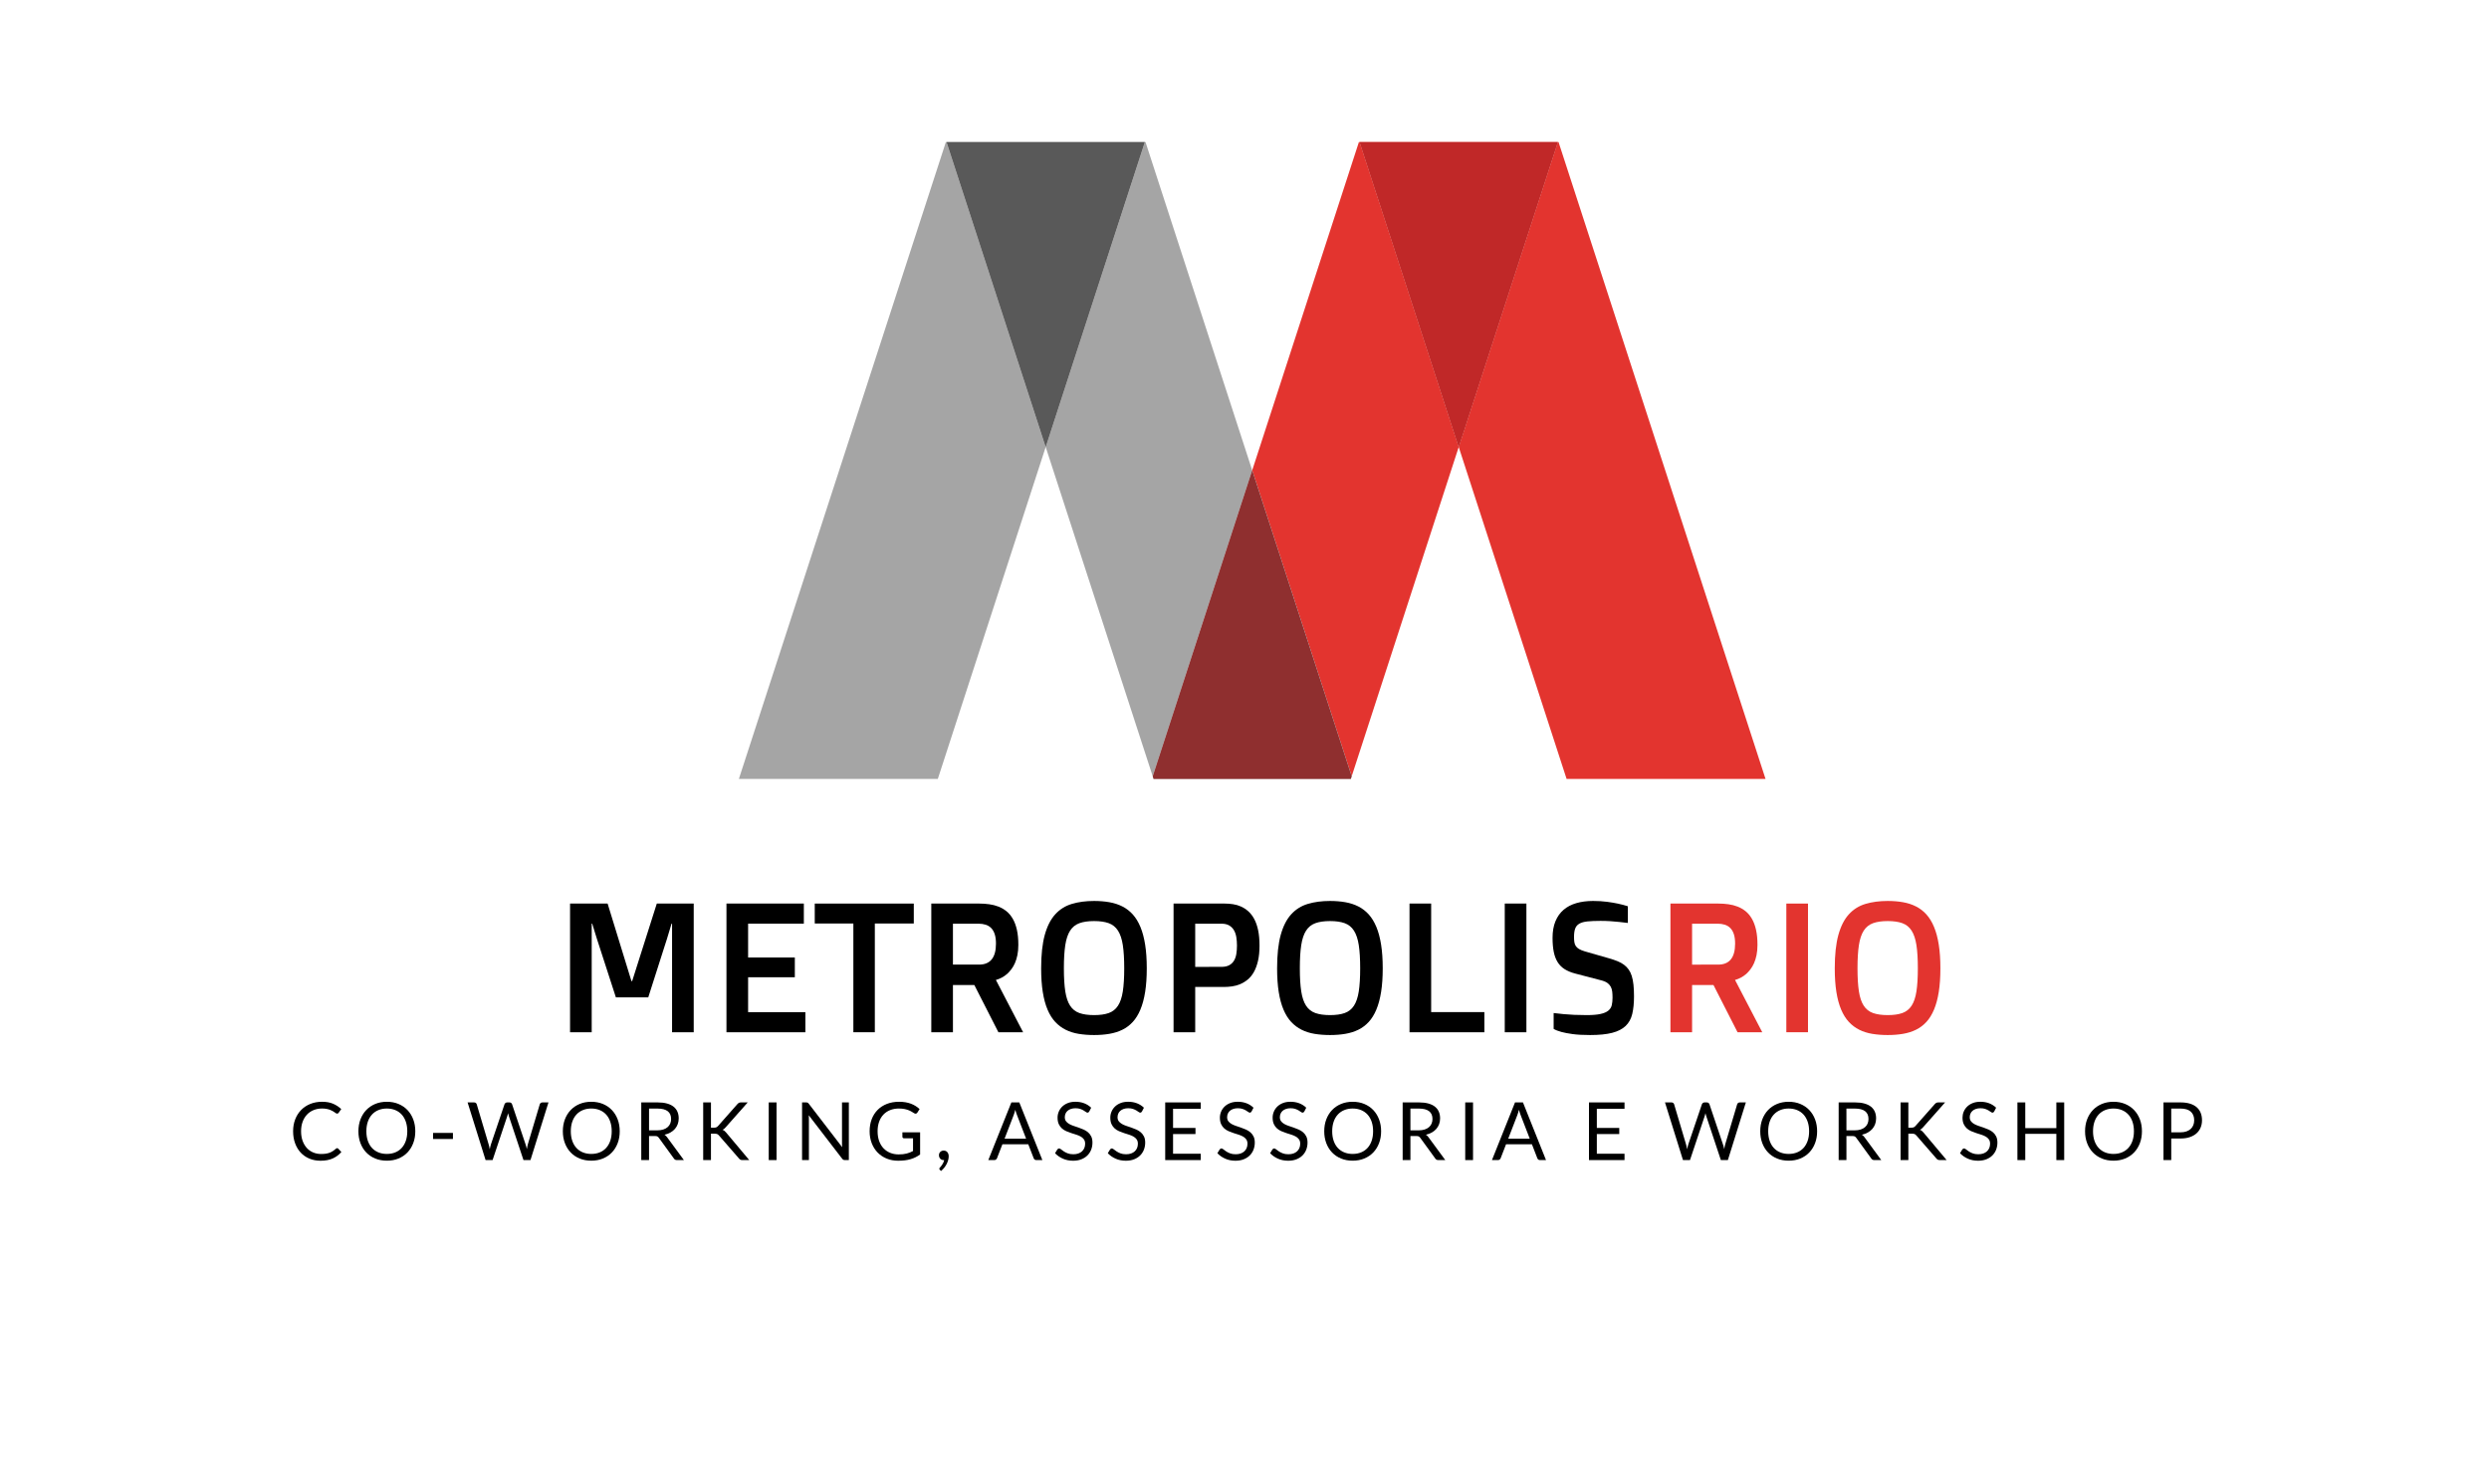 <?xml version="1.0" encoding="utf-8"?>
<!-- Generator: Adobe Illustrator 16.0.0, SVG Export Plug-In . SVG Version: 6.00 Build 0)  -->
<!DOCTYPE svg PUBLIC "-//W3C//DTD SVG 1.1//EN" "http://www.w3.org/Graphics/SVG/1.1/DTD/svg11.dtd">
<svg version="1.1" id="METROPOLIS" xmlns="http://www.w3.org/2000/svg" xmlns:xlink="http://www.w3.org/1999/xlink" x="0px" y="0px"
	 width="1051px" height="627px" viewBox="-309.5 -60 1051 627" enable-background="new -309.5 -60 1051 627" xml:space="preserve">
<g id="SUBTITULO">
	<g>
		<path d="M-167.136,424.968c0.181,0,0.346,0.074,0.493,0.223l1.292,1.409c-0.998,1.156-2.208,2.059-3.629,2.703
			c-1.423,0.646-3.137,0.971-5.143,0.971c-1.757,0-3.349-0.305-4.777-0.91c-1.428-0.606-2.646-1.456-3.655-2.551
			c-1.009-1.094-1.791-2.404-2.346-3.936c-0.555-1.531-0.833-3.213-0.833-5.049s0.298-3.521,0.893-5.049
			c0.595-1.53,1.431-2.846,2.508-3.944c1.076-1.099,2.366-1.952,3.867-2.559c1.502-0.606,3.159-0.909,4.973-0.909
			c1.791,0,3.334,0.276,4.632,0.833c1.298,0.556,2.451,1.309,3.459,2.261l-1.071,1.513c-0.08,0.114-0.17,0.207-0.272,0.281
			c-0.102,0.073-0.25,0.11-0.442,0.11c-0.147,0-0.304-0.055-0.468-0.162c-0.164-0.107-0.36-0.24-0.586-0.399
			c-0.227-0.157-0.493-0.328-0.799-0.51c-0.306-0.181-0.669-0.352-1.088-0.51c-0.419-0.159-0.907-0.292-1.462-0.399
			c-0.555-0.106-1.196-0.162-1.921-0.162c-1.303,0-2.496,0.226-3.579,0.672c-1.082,0.448-2.014,1.086-2.796,1.912
			c-0.782,0.828-1.391,1.836-1.828,3.026c-0.436,1.19-0.654,2.521-0.654,3.995c0,1.519,0.218,2.873,0.654,4.063
			c0.437,1.19,1.031,2.196,1.785,3.019c0.753,0.821,1.646,1.448,2.678,1.879c1.031,0.431,2.142,0.646,3.332,0.646
			c0.725,0,1.377-0.042,1.955-0.127s1.114-0.218,1.607-0.398c0.493-0.183,0.952-0.411,1.377-0.688s0.853-0.608,1.283-0.995
			C-167.504,425.053-167.317,424.968-167.136,424.968z"/>
		<path d="M-134.139,417.828c0,1.825-0.289,3.499-0.867,5.022c-0.578,1.524-1.394,2.837-2.448,3.937
			c-1.054,1.1-2.32,1.952-3.799,2.559c-1.479,0.607-3.114,0.909-4.905,0.909s-3.423-0.303-4.896-0.909
			c-1.473-0.605-2.737-1.459-3.791-2.559c-1.054-1.1-1.87-2.411-2.448-3.937c-0.578-1.523-0.867-3.197-0.867-5.022
			c0-1.824,0.289-3.499,0.867-5.023c0.578-1.523,1.394-2.839,2.448-3.943c1.054-1.104,2.318-1.963,3.791-2.575
			c1.473-0.612,3.105-0.918,4.896-0.918s3.426,0.306,4.905,0.918s2.745,1.471,3.799,2.575c1.054,1.104,1.87,2.42,2.448,3.943
			C-134.428,414.329-134.139,416.004-134.139,417.828z M-137.522,417.828c0-1.496-0.204-2.839-0.612-4.029
			c-0.408-1.188-0.986-2.195-1.734-3.018c-0.748-0.821-1.655-1.453-2.72-1.896c-1.065-0.44-2.256-0.663-3.57-0.663
			c-1.303,0-2.488,0.223-3.553,0.663c-1.065,0.442-1.975,1.074-2.729,1.896c-0.754,0.821-1.334,1.828-1.743,3.018
			c-0.408,1.19-0.612,2.533-0.612,4.029s0.204,2.836,0.612,4.021c0.408,1.186,0.989,2.188,1.743,3.01
			c0.753,0.821,1.663,1.45,2.729,1.887c1.065,0.437,2.25,0.655,3.553,0.655c1.314,0,2.505-0.22,3.57-0.655
			c1.065-0.437,1.972-1.064,2.72-1.887c0.748-0.821,1.326-1.824,1.734-3.01C-137.726,420.664-137.522,419.324-137.522,417.828z"/>
		<path d="M-126.643,418.525h8.398v2.565h-8.398V418.525z"/>
		<path d="M-112.057,405.639h2.737c0.294,0,0.538,0.074,0.731,0.223c0.192,0.146,0.323,0.334,0.391,0.561l5.032,16.932
			c0.091,0.308,0.173,0.637,0.247,0.986c0.074,0.353,0.145,0.72,0.212,1.105c0.079-0.387,0.159-0.757,0.238-1.114
			c0.079-0.356,0.17-0.683,0.272-0.979l5.729-16.932c0.068-0.192,0.201-0.371,0.399-0.535c0.198-0.164,0.439-0.247,0.723-0.247
			h0.952c0.295,0,0.536,0.074,0.723,0.223c0.187,0.147,0.32,0.334,0.399,0.561l5.695,16.932c0.204,0.591,0.385,1.266,0.544,2.023
			c0.068-0.374,0.13-0.73,0.187-1.071c0.056-0.34,0.13-0.656,0.221-0.952l5.049-16.932c0.056-0.204,0.184-0.385,0.382-0.544
			c0.198-0.158,0.439-0.238,0.723-0.238h2.567L-85.503,430h-2.958l-6.171-18.581c-0.125-0.352-0.238-0.759-0.34-1.224
			c-0.057,0.227-0.111,0.443-0.162,0.653c-0.051,0.21-0.105,0.399-0.162,0.569L-101.5,430h-2.958L-112.057,405.639z"/>
		<path d="M-47.814,417.828c0,1.825-0.289,3.499-0.867,5.022c-0.578,1.524-1.394,2.837-2.448,3.937
			c-1.054,1.1-2.32,1.952-3.799,2.559c-1.479,0.607-3.114,0.909-4.905,0.909s-3.423-0.303-4.896-0.909
			c-1.473-0.605-2.737-1.459-3.791-2.559s-1.87-2.411-2.448-3.937c-0.578-1.523-0.867-3.197-0.867-5.022
			c0-1.824,0.289-3.499,0.867-5.023c0.578-1.523,1.394-2.839,2.448-3.943s2.318-1.963,3.791-2.575s3.105-0.918,4.896-0.918
			s3.426,0.306,4.905,0.918s2.745,1.471,3.799,2.575c1.054,1.104,1.87,2.42,2.448,3.943
			C-48.104,414.329-47.814,416.004-47.814,417.828z M-51.197,417.828c0-1.496-0.204-2.839-0.612-4.029
			c-0.408-1.188-0.986-2.195-1.734-3.018c-0.748-0.821-1.655-1.453-2.72-1.896c-1.065-0.44-2.256-0.663-3.57-0.663
			c-1.303,0-2.488,0.223-3.553,0.663c-1.065,0.442-1.975,1.074-2.729,1.896c-0.754,0.821-1.334,1.828-1.743,3.018
			c-0.408,1.19-0.612,2.533-0.612,4.029s0.204,2.836,0.612,4.021c0.408,1.186,0.989,2.188,1.743,3.01
			c0.753,0.821,1.663,1.45,2.729,1.887c1.065,0.437,2.25,0.655,3.553,0.655c1.314,0,2.505-0.22,3.57-0.655
			c1.065-0.437,1.972-1.064,2.72-1.887c0.748-0.821,1.326-1.824,1.734-3.01C-51.401,420.664-51.197,419.324-51.197,417.828z"/>
		<path d="M-35.438,419.834V430h-3.281v-24.361h6.885c1.541,0,2.873,0.156,3.995,0.469c1.122,0.312,2.048,0.763,2.779,1.352
			c0.731,0.59,1.272,1.301,1.624,2.134c0.351,0.833,0.527,1.766,0.527,2.796c0,0.861-0.136,1.666-0.408,2.414
			s-0.666,1.42-1.182,2.016c-0.516,0.595-1.145,1.103-1.887,1.521c-0.742,0.42-1.584,0.737-2.524,0.952
			c0.408,0.238,0.771,0.584,1.088,1.037l7.106,9.673h-2.924c-0.601,0-1.043-0.232-1.326-0.697l-6.324-8.704
			c-0.193-0.271-0.402-0.467-0.629-0.586s-0.567-0.179-1.02-0.179L-35.438,419.834L-35.438,419.834z M-35.438,417.438h3.451
			c0.963,0,1.811-0.115,2.542-0.349c0.731-0.231,1.343-0.562,1.836-0.985c0.493-0.426,0.864-0.933,1.113-1.521
			s0.374-1.241,0.374-1.955c0-1.45-0.479-2.544-1.437-3.281c-0.958-0.735-2.383-1.104-4.275-1.104h-3.604V417.438z"/>
		<path d="M-9.292,416.315h1.241c0.431,0,0.773-0.055,1.029-0.162c0.255-0.107,0.496-0.291,0.722-0.554l8.109-9.18
			c0.249-0.283,0.49-0.484,0.722-0.604c0.232-0.12,0.53-0.18,0.893-0.18h2.805l-9.282,10.489c-0.238,0.261-0.462,0.481-0.671,0.663
			c-0.21,0.182-0.434,0.329-0.671,0.442c0.317,0.102,0.595,0.255,0.833,0.459s0.487,0.459,0.748,0.765L6.875,430H4.019
			c-0.215,0-0.397-0.017-0.544-0.051s-0.275-0.079-0.383-0.136c-0.108-0.058-0.207-0.132-0.297-0.223
			c-0.091-0.091-0.182-0.187-0.272-0.289l-8.415-9.673c-0.125-0.136-0.241-0.252-0.349-0.349c-0.108-0.097-0.232-0.18-0.374-0.246
			c-0.142-0.068-0.306-0.116-0.493-0.146c-0.187-0.028-0.417-0.043-0.688-0.043h-1.496V430h-3.281v-24.361h3.281V416.315z"/>
		<path d="M18.4,430h-3.298v-24.361H18.4V430z"/>
		<path d="M31.533,405.749c0.142,0.074,0.303,0.225,0.484,0.451l14.11,18.358c-0.034-0.294-0.057-0.58-0.068-0.857
			c-0.011-0.277-0.017-0.546-0.017-0.809v-17.255h2.89V430h-1.666c-0.261,0-0.479-0.045-0.654-0.136
			c-0.176-0.091-0.349-0.244-0.519-0.459L32,411.063c0.023,0.283,0.04,0.562,0.051,0.832c0.011,0.272,0.017,0.521,0.017,0.748V430
			h-2.89v-24.361h1.7C31.173,405.639,31.391,405.676,31.533,405.749z"/>
		<path d="M69.995,427.603c0.657,0,1.261-0.029,1.811-0.093c0.55-0.063,1.068-0.156,1.556-0.281
			c0.487-0.123,0.946-0.273,1.377-0.449c0.431-0.177,0.861-0.377,1.292-0.604v-5.372h-3.774c-0.215,0-0.388-0.062-0.519-0.187
			c-0.131-0.125-0.195-0.277-0.195-0.459v-1.87h7.48v9.35c-0.612,0.442-1.25,0.828-1.913,1.156
			c-0.663,0.329-1.372,0.604-2.125,0.824c-0.754,0.222-1.562,0.386-2.422,0.493c-0.862,0.106-1.796,0.161-2.805,0.161
			c-1.768,0-3.389-0.304-4.862-0.909c-1.474-0.606-2.743-1.456-3.808-2.551c-1.065-1.094-1.896-2.404-2.491-3.936
			c-0.595-1.53-0.893-3.213-0.893-5.049c0-1.858,0.292-3.553,0.875-5.083c0.584-1.53,1.417-2.842,2.499-3.937
			c1.083-1.094,2.392-1.939,3.927-2.542c1.536-0.601,3.255-0.899,5.16-0.899c0.963,0,1.858,0.069,2.686,0.212
			s1.595,0.347,2.304,0.612c0.708,0.267,1.363,0.59,1.963,0.969c0.601,0.38,1.162,0.808,1.683,1.284l-0.935,1.496
			c-0.193,0.306-0.442,0.459-0.748,0.459c-0.181,0-0.38-0.063-0.595-0.188c-0.284-0.158-0.601-0.351-0.952-0.578
			c-0.352-0.227-0.779-0.444-1.284-0.654s-1.099-0.388-1.785-0.534c-0.686-0.147-1.499-0.223-2.439-0.223
			c-1.372,0-2.613,0.226-3.723,0.672c-1.111,0.448-2.057,1.089-2.839,1.922s-1.383,1.842-1.802,3.025
			c-0.419,1.185-0.629,2.513-0.629,3.986c0,1.541,0.218,2.915,0.654,4.122c0.437,1.207,1.051,2.229,1.845,3.067
			c0.793,0.84,1.734,1.479,2.822,1.922C67.479,427.382,68.68,427.603,69.995,427.603z"/>
		<path d="M86.978,427.909c0-0.261,0.048-0.507,0.145-0.739c0.096-0.232,0.232-0.437,0.408-0.612
			c0.176-0.175,0.388-0.313,0.638-0.417c0.249-0.102,0.521-0.151,0.816-0.151c0.34,0,0.643,0.063,0.91,0.187
			c0.266,0.125,0.487,0.298,0.663,0.52c0.176,0.221,0.309,0.477,0.4,0.766c0.09,0.288,0.136,0.604,0.136,0.943
			c0,0.51-0.074,1.04-0.221,1.589c-0.147,0.55-0.357,1.094-0.629,1.632c-0.272,0.539-0.609,1.063-1.011,1.573
			c-0.402,0.51-0.858,0.979-1.369,1.411l-0.51-0.493c-0.147-0.138-0.221-0.295-0.221-0.478c0-0.146,0.079-0.3,0.238-0.459
			c0.113-0.125,0.258-0.292,0.434-0.501c0.176-0.21,0.354-0.451,0.536-0.723c0.181-0.272,0.349-0.572,0.501-0.901
			c0.153-0.328,0.264-0.68,0.332-1.054H88.95c-0.294,0-0.561-0.051-0.799-0.153c-0.238-0.102-0.445-0.246-0.621-0.434
			c-0.176-0.188-0.312-0.407-0.408-0.662C87.026,428.495,86.978,428.215,86.978,427.909z"/>
		<path d="M130.65,430h-2.55c-0.295,0-0.533-0.073-0.714-0.221c-0.181-0.148-0.317-0.334-0.408-0.563l-2.278-5.882h-10.931
			l-2.278,5.882c-0.079,0.204-0.215,0.386-0.408,0.544c-0.193,0.159-0.431,0.238-0.714,0.238h-2.55l9.741-24.361h3.349L130.65,430z
			 M114.687,420.956h9.095l-3.825-9.911c-0.25-0.612-0.493-1.377-0.731-2.295c-0.125,0.465-0.247,0.893-0.366,1.283
			c-0.119,0.392-0.235,0.733-0.349,1.027L114.687,420.956z"/>
		<path d="M150.455,409.447c-0.102,0.17-0.21,0.297-0.323,0.382c-0.113,0.085-0.261,0.128-0.442,0.128
			c-0.193,0-0.417-0.096-0.671-0.289c-0.255-0.192-0.578-0.405-0.969-0.638c-0.391-0.231-0.861-0.444-1.411-0.639
			c-0.55-0.191-1.216-0.289-1.998-0.289c-0.737,0-1.389,0.101-1.955,0.299c-0.567,0.197-1.04,0.468-1.419,0.808
			c-0.38,0.34-0.666,0.739-0.858,1.198c-0.193,0.459-0.289,0.955-0.289,1.486c0,0.682,0.167,1.244,0.501,1.692
			c0.334,0.447,0.776,0.83,1.326,1.147c0.549,0.316,1.173,0.592,1.87,0.823c0.697,0.232,1.411,0.475,2.142,0.724
			s1.445,0.528,2.142,0.841c0.697,0.313,1.32,0.706,1.87,1.182c0.549,0.478,0.991,1.062,1.326,1.751
			c0.334,0.691,0.501,1.542,0.501,2.552c0,1.064-0.181,2.064-0.544,3c-0.363,0.935-0.893,1.747-1.589,2.438
			c-0.696,0.691-1.553,1.235-2.567,1.632c-1.015,0.396-2.167,0.596-3.459,0.596c-1.576,0-3.012-0.285-4.31-0.858
			c-1.298-0.571-2.406-1.346-3.324-2.32l0.952-1.563c0.091-0.125,0.201-0.229,0.332-0.314c0.13-0.085,0.274-0.128,0.434-0.128
			c0.238,0,0.51,0.128,0.816,0.383s0.688,0.535,1.147,0.841c0.459,0.308,1.014,0.588,1.666,0.843
			c0.651,0.255,1.448,0.383,2.389,0.383c0.782,0,1.479-0.107,2.091-0.323c0.612-0.215,1.13-0.519,1.556-0.909
			c0.425-0.392,0.75-0.857,0.978-1.401c0.227-0.544,0.34-1.15,0.34-1.819c0-0.736-0.167-1.34-0.501-1.811s-0.773-0.864-1.317-1.183
			c-0.544-0.316-1.165-0.586-1.862-0.808c-0.697-0.222-1.411-0.447-2.142-0.681c-0.731-0.232-1.445-0.502-2.142-0.808
			c-0.697-0.306-1.318-0.702-1.862-1.19c-0.544-0.485-0.983-1.096-1.317-1.826s-0.501-1.636-0.501-2.711
			c0-0.861,0.167-1.694,0.501-2.499c0.334-0.806,0.819-1.52,1.454-2.144c0.634-0.623,1.419-1.122,2.354-1.496
			s2.009-0.561,3.221-0.561c1.36,0,2.601,0.215,3.723,0.646c1.122,0.432,2.102,1.056,2.941,1.87L150.455,409.447z"/>
		<path d="M172.725,409.447c-0.102,0.17-0.21,0.297-0.323,0.382c-0.113,0.085-0.261,0.128-0.442,0.128
			c-0.193,0-0.417-0.096-0.671-0.289c-0.255-0.192-0.578-0.405-0.969-0.638c-0.391-0.231-0.861-0.444-1.411-0.639
			c-0.55-0.191-1.216-0.289-1.998-0.289c-0.737,0-1.389,0.101-1.955,0.299c-0.567,0.197-1.04,0.468-1.419,0.808
			c-0.38,0.34-0.666,0.739-0.858,1.198c-0.193,0.459-0.289,0.955-0.289,1.486c0,0.682,0.167,1.244,0.501,1.692
			c0.334,0.447,0.776,0.83,1.326,1.147c0.549,0.316,1.173,0.592,1.87,0.823c0.697,0.232,1.411,0.475,2.142,0.724
			s1.445,0.528,2.142,0.841c0.697,0.313,1.32,0.706,1.87,1.182c0.549,0.478,0.991,1.062,1.326,1.751
			c0.334,0.691,0.501,1.542,0.501,2.552c0,1.064-0.181,2.064-0.544,3c-0.363,0.935-0.893,1.747-1.589,2.438
			s-1.553,1.235-2.567,1.632c-1.015,0.396-2.167,0.596-3.459,0.596c-1.576,0-3.012-0.285-4.31-0.858
			c-1.298-0.571-2.406-1.346-3.324-2.32l0.952-1.563c0.091-0.125,0.201-0.229,0.332-0.314c0.13-0.085,0.274-0.128,0.434-0.128
			c0.238,0,0.51,0.128,0.816,0.383s0.688,0.535,1.147,0.841c0.459,0.308,1.014,0.588,1.666,0.843
			c0.651,0.255,1.448,0.383,2.389,0.383c0.782,0,1.479-0.107,2.091-0.323c0.612-0.215,1.13-0.519,1.556-0.909
			c0.425-0.392,0.75-0.857,0.978-1.401c0.227-0.544,0.34-1.15,0.34-1.819c0-0.736-0.167-1.34-0.501-1.811s-0.773-0.864-1.317-1.183
			c-0.544-0.316-1.165-0.586-1.862-0.808c-0.697-0.222-1.411-0.447-2.142-0.681c-0.731-0.232-1.445-0.502-2.142-0.808
			c-0.697-0.306-1.318-0.702-1.862-1.19c-0.544-0.485-0.983-1.096-1.317-1.826s-0.501-1.636-0.501-2.711
			c0-0.861,0.167-1.694,0.501-2.499c0.334-0.806,0.819-1.52,1.454-2.144c0.634-0.623,1.419-1.122,2.354-1.496
			s2.009-0.561,3.221-0.561c1.36,0,2.601,0.215,3.723,0.646c1.122,0.432,2.102,1.056,2.941,1.87L172.725,409.447z"/>
		<path d="M197.528,405.639v2.688h-11.696v8.092h9.469v2.584h-9.469v8.313h11.696V430h-15.011v-24.361H197.528z"/>
		<path d="M218.998,409.447c-0.102,0.17-0.209,0.297-0.322,0.382c-0.113,0.085-0.26,0.128-0.441,0.128
			c-0.193,0-0.416-0.096-0.672-0.289c-0.256-0.192-0.578-0.405-0.969-0.638c-0.391-0.231-0.861-0.444-1.412-0.639
			c-0.549-0.191-1.215-0.289-1.996-0.289c-0.738,0-1.389,0.101-1.955,0.299c-0.566,0.197-1.041,0.468-1.42,0.808
			c-0.381,0.34-0.666,0.739-0.859,1.198c-0.191,0.459-0.289,0.955-0.289,1.486c0,0.682,0.168,1.244,0.502,1.692
			c0.334,0.447,0.777,0.83,1.326,1.147c0.551,0.316,1.174,0.592,1.871,0.823c0.695,0.232,1.41,0.475,2.141,0.724
			c0.732,0.249,1.445,0.528,2.143,0.841c0.697,0.313,1.32,0.706,1.869,1.182c0.551,0.478,0.992,1.062,1.326,1.751
			c0.334,0.691,0.502,1.542,0.502,2.552c0,1.064-0.182,2.064-0.543,3c-0.363,0.935-0.893,1.747-1.59,2.438
			c-0.697,0.691-1.553,1.235-2.568,1.632c-1.014,0.396-2.166,0.596-3.459,0.596c-1.574,0-3.012-0.285-4.309-0.858
			c-1.298-0.571-2.406-1.346-3.324-2.32l0.952-1.563c0.091-0.125,0.201-0.229,0.332-0.314c0.13-0.085,0.274-0.128,0.434-0.128
			c0.238,0,0.51,0.128,0.816,0.383s0.688,0.535,1.147,0.841c0.46,0.308,1.015,0.588,1.665,0.843
			c0.652,0.255,1.449,0.383,2.389,0.383c0.783,0,1.48-0.107,2.092-0.323c0.611-0.215,1.131-0.519,1.555-0.909
			c0.426-0.392,0.752-0.857,0.979-1.401s0.34-1.15,0.34-1.819c0-0.736-0.168-1.34-0.502-1.811s-0.773-0.864-1.316-1.183
			c-0.545-0.316-1.166-0.586-1.861-0.808c-0.697-0.222-1.412-0.447-2.143-0.681c-0.731-0.232-1.445-0.502-2.143-0.808
			c-0.698-0.306-1.317-0.702-1.861-1.19c-0.544-0.485-0.983-1.096-1.317-1.826s-0.501-1.636-0.501-2.711
			c0-0.861,0.167-1.694,0.501-2.499c0.334-0.806,0.819-1.52,1.454-2.144c0.634-0.623,1.418-1.122,2.354-1.496
			s2.01-0.561,3.223-0.561c1.359,0,2.6,0.215,3.723,0.646c1.121,0.432,2.102,1.056,2.941,1.87L218.998,409.447z"/>
		<path d="M241.268,409.447c-0.102,0.17-0.209,0.297-0.322,0.382c-0.113,0.085-0.261,0.128-0.442,0.128
			c-0.192,0-0.416-0.096-0.672-0.289c-0.255-0.192-0.577-0.405-0.969-0.638c-0.391-0.231-0.861-0.444-1.411-0.639
			c-0.55-0.191-1.215-0.289-1.997-0.289c-0.737,0-1.389,0.101-1.955,0.299c-0.566,0.197-1.04,0.468-1.42,0.808
			s-0.665,0.739-0.858,1.198c-0.192,0.459-0.289,0.955-0.289,1.486c0,0.682,0.167,1.244,0.502,1.692
			c0.334,0.447,0.776,0.83,1.326,1.147c0.55,0.316,1.173,0.592,1.87,0.823c0.696,0.232,1.411,0.475,2.142,0.724
			s1.445,0.528,2.142,0.841c0.697,0.313,1.32,0.706,1.87,1.182c0.55,0.478,0.992,1.062,1.326,1.751
			c0.334,0.691,0.502,1.542,0.502,2.552c0,1.064-0.182,2.064-0.544,3c-0.363,0.935-0.893,1.747-1.59,2.438s-1.553,1.235-2.567,1.632
			c-1.014,0.396-2.167,0.596-3.459,0.596c-1.575,0-3.012-0.285-4.31-0.858c-1.298-0.571-2.405-1.346-3.323-2.32l0.952-1.563
			c0.09-0.125,0.2-0.229,0.331-0.314c0.13-0.085,0.274-0.128,0.434-0.128c0.238,0,0.51,0.128,0.815,0.383
			c0.307,0.255,0.688,0.535,1.147,0.841c0.46,0.308,1.015,0.588,1.666,0.843c0.652,0.255,1.448,0.383,2.389,0.383
			c0.782,0,1.479-0.107,2.091-0.323c0.612-0.215,1.131-0.519,1.556-0.909c0.426-0.392,0.751-0.857,0.978-1.401s0.34-1.15,0.34-1.819
			c0-0.736-0.167-1.34-0.501-1.811c-0.335-0.471-0.773-0.864-1.317-1.183c-0.544-0.317-1.165-0.586-1.861-0.808
			c-0.697-0.222-1.411-0.447-2.143-0.681c-0.73-0.231-1.444-0.502-2.142-0.808c-0.698-0.306-1.317-0.702-1.861-1.19
			c-0.544-0.485-0.983-1.096-1.318-1.826c-0.334-0.73-0.501-1.636-0.501-2.711c0-0.861,0.167-1.694,0.501-2.499
			c0.335-0.806,0.819-1.52,1.454-2.144c0.635-0.623,1.419-1.122,2.354-1.496s2.009-0.561,3.222-0.561
			c1.359,0,2.601,0.215,3.723,0.646c1.122,0.432,2.103,1.056,2.941,1.87L241.268,409.447z"/>
		<path d="M273.687,417.828c0,1.825-0.289,3.499-0.867,5.022c-0.578,1.524-1.394,2.837-2.448,3.937
			c-1.054,1.1-2.32,1.952-3.799,2.559c-1.479,0.606-3.114,0.909-4.904,0.909c-1.791,0-3.423-0.303-4.896-0.909
			c-1.473-0.605-2.737-1.459-3.791-2.559c-1.054-1.1-1.87-2.411-2.448-3.937c-0.578-1.524-0.866-3.197-0.866-5.022
			c0-1.824,0.288-3.499,0.866-5.023c0.578-1.523,1.395-2.839,2.448-3.943c1.054-1.104,2.317-1.963,3.791-2.575
			s3.105-0.918,4.896-0.918c1.79,0,3.425,0.306,4.904,0.918c1.479,0.612,2.745,1.471,3.799,2.575c1.055,1.104,1.87,2.42,2.448,3.943
			C273.398,414.329,273.687,416.004,273.687,417.828z M270.304,417.828c0-1.496-0.204-2.839-0.612-4.029
			c-0.408-1.188-0.986-2.195-1.733-3.018c-0.748-0.821-1.655-1.453-2.721-1.896c-1.065-0.44-2.255-0.663-3.569-0.663
			c-1.304,0-2.488,0.223-3.554,0.663c-1.065,0.442-1.975,1.074-2.729,1.896c-0.754,0.821-1.334,1.828-1.742,3.018
			c-0.408,1.19-0.612,2.533-0.612,4.029s0.204,2.836,0.612,4.021c0.408,1.186,0.988,2.188,1.742,3.01
			c0.754,0.821,1.663,1.45,2.729,1.887c1.065,0.437,2.25,0.655,3.554,0.655c1.314,0,2.504-0.22,3.569-0.655
			c1.065-0.437,1.973-1.064,2.721-1.887c0.747-0.821,1.325-1.824,1.733-3.01C270.1,420.664,270.304,419.324,270.304,417.828z"/>
		<path d="M286.063,419.834V430h-3.281v-24.361h6.885c1.542,0,2.873,0.156,3.995,0.469c1.122,0.312,2.049,0.763,2.779,1.352
			c0.731,0.59,1.272,1.301,1.624,2.134s0.527,1.766,0.527,2.796c0,0.861-0.137,1.666-0.408,2.414
			c-0.272,0.748-0.666,1.42-1.182,2.016c-0.516,0.595-1.145,1.103-1.887,1.521c-0.743,0.42-1.584,0.737-2.524,0.952
			c0.407,0.238,0.771,0.584,1.088,1.037l7.105,9.673h-2.924c-0.601,0-1.043-0.232-1.326-0.697l-6.324-8.704
			c-0.192-0.271-0.402-0.467-0.629-0.586s-0.566-0.179-1.02-0.179L286.063,419.834L286.063,419.834z M286.063,417.438h3.451
			c0.963,0,1.811-0.115,2.541-0.349c0.731-0.231,1.343-0.562,1.836-0.985c0.493-0.425,0.864-0.933,1.114-1.521
			c0.249-0.589,0.373-1.241,0.373-1.955c0-1.45-0.479-2.544-1.436-3.281c-0.958-0.735-2.384-1.104-4.276-1.104h-3.604
			L286.063,417.438L286.063,417.438z"/>
		<path d="M312.499,430h-3.298v-24.361h3.298V430z"/>
		<path d="M343.319,430h-2.551c-0.295,0-0.532-0.073-0.714-0.221s-0.316-0.334-0.407-0.563l-2.278-5.882h-10.931l-2.278,5.882
			c-0.079,0.204-0.215,0.386-0.408,0.544c-0.192,0.159-0.431,0.238-0.714,0.238h-2.55l9.741-24.361h3.349L343.319,430z
			 M327.356,420.956h9.095l-3.825-9.911c-0.249-0.612-0.492-1.377-0.73-2.295c-0.125,0.465-0.246,0.893-0.364,1.283
			c-0.119,0.392-0.235,0.733-0.35,1.027L327.356,420.956z"/>
		<path d="M376.468,405.639v2.688h-11.694v8.092h9.469v2.584h-9.469v8.313h11.694V430h-15.011v-24.361H376.468z"/>
		<path d="M393.553,405.639h2.736c0.295,0,0.538,0.074,0.73,0.223c0.192,0.146,0.323,0.334,0.392,0.561l5.032,16.932
			c0.091,0.308,0.173,0.637,0.247,0.986c0.072,0.353,0.144,0.72,0.212,1.105c0.079-0.387,0.157-0.757,0.237-1.114
			c0.079-0.356,0.17-0.683,0.271-0.979l5.729-16.932c0.067-0.192,0.201-0.371,0.399-0.535s0.438-0.247,0.723-0.247h0.952
			c0.294,0,0.535,0.074,0.722,0.223c0.188,0.146,0.32,0.334,0.4,0.561l5.694,16.932c0.204,0.591,0.386,1.266,0.544,2.023
			c0.067-0.374,0.131-0.73,0.188-1.071c0.058-0.34,0.13-0.656,0.222-0.952l5.049-16.932c0.057-0.204,0.185-0.385,0.383-0.544
			c0.198-0.158,0.438-0.238,0.723-0.238h2.566L420.107,430h-2.958l-6.172-18.581c-0.125-0.352-0.237-0.759-0.34-1.224
			c-0.057,0.227-0.109,0.443-0.162,0.653c-0.051,0.21-0.104,0.399-0.16,0.569L404.11,430h-2.958L393.553,405.639z"/>
		<path d="M457.795,417.828c0,1.825-0.289,3.499-0.867,5.022c-0.578,1.524-1.394,2.837-2.447,3.937c-1.055,1.1-2.32,1.952-3.8,2.559
			c-1.479,0.606-3.113,0.909-4.903,0.909c-1.791,0-3.424-0.303-4.896-0.909c-1.473-0.605-2.736-1.459-3.791-2.559
			c-1.054-1.1-1.87-2.411-2.448-3.937c-0.577-1.524-0.865-3.197-0.865-5.022c0-1.824,0.288-3.499,0.865-5.023
			c0.578-1.523,1.396-2.839,2.448-3.943c1.055-1.104,2.317-1.963,3.791-2.575c1.475-0.612,3.105-0.918,4.896-0.918
			c1.79,0,3.425,0.306,4.903,0.918c1.479,0.612,2.745,1.471,3.8,2.575s1.869,2.42,2.447,3.943
			C457.506,414.329,457.795,416.004,457.795,417.828z M454.413,417.828c0-1.496-0.204-2.839-0.612-4.029
			c-0.408-1.188-0.985-2.195-1.732-3.018c-0.748-0.821-1.655-1.453-2.722-1.896c-1.064-0.44-2.255-0.663-3.568-0.663
			c-1.305,0-2.488,0.223-3.555,0.663c-1.064,0.442-1.975,1.074-2.729,1.896c-0.754,0.821-1.334,1.828-1.742,3.018
			c-0.408,1.19-0.612,2.533-0.612,4.029s0.204,2.836,0.612,4.021c0.408,1.186,0.988,2.188,1.742,3.01s1.663,1.45,2.729,1.887
			s2.25,0.655,3.555,0.655c1.313,0,2.504-0.22,3.568-0.655c1.065-0.437,1.974-1.064,2.722-1.887c0.747-0.821,1.324-1.824,1.732-3.01
			C454.209,420.664,454.413,419.324,454.413,417.828z"/>
		<path d="M470.171,419.834V430h-3.281v-24.361h6.886c1.542,0,2.873,0.156,3.994,0.469c1.122,0.312,2.05,0.763,2.779,1.352
			c0.731,0.59,1.272,1.301,1.624,2.134c0.353,0.833,0.527,1.766,0.527,2.796c0,0.861-0.138,1.666-0.408,2.414
			c-0.272,0.748-0.666,1.42-1.182,2.016c-0.517,0.595-1.146,1.103-1.888,1.521c-0.742,0.42-1.584,0.737-2.523,0.952
			c0.407,0.238,0.771,0.584,1.088,1.037l7.104,9.673h-2.924c-0.601,0-1.043-0.232-1.326-0.697l-6.323-8.704
			c-0.192-0.271-0.402-0.467-0.629-0.586c-0.228-0.119-0.566-0.179-1.021-0.179L470.171,419.834L470.171,419.834z M470.171,417.438
			h3.451c0.963,0,1.811-0.115,2.541-0.349c0.73-0.231,1.343-0.562,1.836-0.985c0.493-0.425,0.864-0.933,1.114-1.521
			c0.249-0.589,0.373-1.241,0.373-1.955c0-1.45-0.479-2.544-1.437-3.281c-0.958-0.735-2.384-1.104-4.276-1.104h-3.604
			L470.171,417.438L470.171,417.438z"/>
		<path d="M496.317,416.315h1.24c0.432,0,0.773-0.055,1.028-0.162s0.495-0.291,0.723-0.554l8.108-9.18
			c0.249-0.283,0.49-0.484,0.723-0.604c0.233-0.12,0.53-0.18,0.894-0.18h2.805l-9.281,10.489c-0.237,0.261-0.462,0.481-0.672,0.663
			s-0.434,0.329-0.672,0.442c0.317,0.102,0.596,0.255,0.833,0.459c0.238,0.204,0.487,0.459,0.748,0.765l9.69,11.543h-2.856
			c-0.215,0-0.396-0.017-0.544-0.051s-0.274-0.079-0.382-0.136c-0.108-0.058-0.207-0.132-0.298-0.223
			c-0.092-0.091-0.183-0.187-0.272-0.289l-8.415-9.673c-0.124-0.136-0.24-0.252-0.348-0.349c-0.108-0.097-0.232-0.18-0.374-0.246
			c-0.144-0.068-0.308-0.116-0.493-0.146c-0.188-0.027-0.417-0.043-0.688-0.043h-1.496V430h-3.281v-24.361h3.281L496.317,416.315
			L496.317,416.315z"/>
		<path d="M532.578,409.447c-0.103,0.17-0.209,0.297-0.322,0.382s-0.261,0.128-0.441,0.128c-0.192,0-0.416-0.096-0.673-0.289
			c-0.255-0.192-0.577-0.405-0.969-0.638c-0.391-0.231-0.861-0.444-1.411-0.639c-0.55-0.191-1.215-0.289-1.997-0.289
			c-0.736,0-1.389,0.101-1.955,0.299c-0.565,0.197-1.04,0.468-1.42,0.808s-0.665,0.739-0.857,1.198s-0.289,0.955-0.289,1.486
			c0,0.682,0.167,1.244,0.502,1.692c0.334,0.447,0.776,0.83,1.326,1.147c0.55,0.316,1.173,0.592,1.87,0.823
			c0.695,0.232,1.41,0.475,2.142,0.724s1.445,0.528,2.142,0.841c0.697,0.313,1.32,0.706,1.87,1.182
			c0.55,0.478,0.992,1.062,1.326,1.751c0.334,0.691,0.502,1.542,0.502,2.552c0,1.064-0.182,2.064-0.544,3
			c-0.363,0.935-0.893,1.747-1.59,2.438s-1.553,1.235-2.567,1.632c-1.014,0.396-2.167,0.596-3.459,0.596
			c-1.575,0-3.012-0.285-4.31-0.858c-1.298-0.571-2.405-1.346-3.323-2.32l0.952-1.563c0.09-0.125,0.2-0.229,0.331-0.314
			c0.13-0.085,0.274-0.128,0.434-0.128c0.238,0,0.511,0.128,0.815,0.383c0.307,0.255,0.688,0.535,1.146,0.841
			c0.461,0.308,1.016,0.588,1.666,0.843c0.652,0.255,1.448,0.383,2.39,0.383c0.782,0,1.479-0.107,2.091-0.323
			c0.612-0.215,1.131-0.519,1.556-0.909c0.427-0.392,0.751-0.857,0.979-1.401c0.227-0.544,0.34-1.15,0.34-1.819
			c0-0.736-0.167-1.34-0.501-1.811c-0.335-0.471-0.773-0.864-1.317-1.183c-0.544-0.317-1.165-0.586-1.86-0.808
			c-0.697-0.222-1.411-0.447-2.144-0.681c-0.729-0.231-1.443-0.502-2.142-0.808s-1.317-0.702-1.861-1.19
			c-0.544-0.485-0.982-1.096-1.318-1.826c-0.334-0.73-0.5-1.636-0.5-2.711c0-0.861,0.166-1.694,0.5-2.499
			c0.336-0.806,0.819-1.52,1.454-2.144c0.636-0.623,1.419-1.122,2.354-1.496c0.935-0.374,2.009-0.561,3.222-0.561
			c1.359,0,2.602,0.215,3.724,0.646c1.121,0.432,2.103,1.056,2.94,1.87L532.578,409.447z"/>
		<path d="M562.124,430h-3.314v-11.084h-13.124V430h-3.314v-24.361h3.314v10.863h13.124v-10.863h3.314V430z"/>
		<path d="M594.951,417.828c0,1.825-0.289,3.499-0.867,5.022c-0.578,1.524-1.394,2.837-2.448,3.937
			c-1.054,1.1-2.319,1.952-3.799,2.559c-1.479,0.606-3.114,0.909-4.904,0.909c-1.791,0-3.423-0.303-4.896-0.909
			c-1.473-0.605-2.737-1.459-3.791-2.559s-1.87-2.411-2.448-3.937c-0.578-1.524-0.866-3.197-0.866-5.022
			c0-1.824,0.288-3.499,0.866-5.023c0.578-1.523,1.396-2.839,2.448-3.943c1.054-1.104,2.316-1.963,3.791-2.575
			c1.474-0.612,3.104-0.918,4.896-0.918c1.79,0,3.426,0.306,4.904,0.918c1.479,0.612,2.745,1.471,3.799,2.575
			c1.056,1.104,1.87,2.42,2.448,3.943C594.662,414.329,594.951,416.004,594.951,417.828z M591.568,417.828
			c0-1.496-0.204-2.839-0.612-4.029c-0.408-1.188-0.986-2.195-1.733-3.018c-0.748-0.821-1.654-1.453-2.721-1.896
			c-1.064-0.44-2.255-0.663-3.569-0.663c-1.304,0-2.487,0.223-3.554,0.663c-1.064,0.442-1.975,1.074-2.729,1.896
			c-0.754,0.821-1.334,1.828-1.742,3.018c-0.408,1.19-0.612,2.533-0.612,4.029s0.204,2.836,0.612,4.021
			c0.408,1.186,0.988,2.188,1.742,3.01s1.663,1.45,2.729,1.887s2.25,0.655,3.554,0.655c1.314,0,2.505-0.22,3.569-0.655
			c1.065-0.437,1.973-1.064,2.721-1.887c0.747-0.821,1.325-1.824,1.733-3.01C591.364,420.664,591.568,419.324,591.568,417.828z"/>
		<path d="M607.327,420.888V430h-3.281v-24.361h7.191c1.541,0,2.881,0.18,4.021,0.536c1.139,0.356,2.082,0.864,2.83,1.521
			c0.748,0.656,1.307,1.45,1.675,2.38s0.554,1.966,0.554,3.109c0,1.135-0.199,2.172-0.597,3.111
			c-0.396,0.941-0.978,1.751-1.742,2.431c-0.765,0.682-1.714,1.21-2.848,1.591c-1.133,0.38-2.431,0.568-3.893,0.568L607.327,420.888
			L607.327,420.888z M607.327,418.27h3.91c0.939,0,1.771-0.123,2.489-0.372c0.721-0.25,1.323-0.599,1.812-1.047
			c0.487-0.446,0.854-0.982,1.104-1.605c0.25-0.623,0.374-1.311,0.374-2.058c0-1.553-0.479-2.766-1.437-3.639
			c-0.957-0.872-2.405-1.309-4.343-1.309h-3.91L607.327,418.27L607.327,418.27z"/>
	</g>
</g>
<g id="TITULO_1_">
	<g>
		<path d="M-68.788,321.65h15.855l10.063,32.754h0.305l10.405-32.754h15.588V376h-9.141v-45.855h-0.229l-1.028,3.429
			c-0.28,0.965-0.584,1.975-0.914,3.026c-0.33,1.055-0.623,1.963-0.876,2.725l-7.008,21.938H-49.44l-7.16-22.09
			c-0.254-0.762-0.546-1.656-0.876-2.686c-0.33-1.028-0.635-2.012-0.914-2.951c-0.33-1.092-0.673-2.223-1.028-3.391h-0.229V376
			h-9.141V321.65z"/>
		<path d="M-2.747,321.65h32.678v8.494H6.394v14.281h19.729v8.342H6.394v14.738h24.185V376H-2.747V321.65z"/>
		<path d="M50.84,330.068H34.539v-8.418h41.818v8.418H59.904V376H50.84V330.068z"/>
		<path d="M83.746,321.65h20.224c1.447,0,2.862,0.096,4.247,0.287c1.384,0.188,2.691,0.525,3.923,1.008
			c1.231,0.482,2.355,1.138,3.371,1.963c1.015,0.824,1.898,1.885,2.647,3.18s1.327,2.844,1.733,4.646
			c0.406,1.803,0.609,3.923,0.609,6.359c0,1.625-0.133,3.079-0.4,4.36c-0.267,1.282-0.623,2.419-1.066,3.409
			c-0.444,0.99-0.952,1.854-1.523,2.59c-0.571,0.736-1.149,1.371-1.733,1.904c-1.396,1.219-2.971,2.068-4.723,2.552v0.075
			L122.518,376h-10.436l-10.169-19.957h-9.026V376h-9.141V321.65z M103.894,347.436c4.773,0,7.16-2.957,7.16-8.873
			c0-1.549-0.171-2.862-0.514-3.942c-0.343-1.078-0.838-1.948-1.485-2.608s-1.428-1.136-2.342-1.429
			c-0.914-0.291-1.93-0.438-3.047-0.438H92.887v17.291H103.894L103.894,347.436z"/>
		<path d="M152.491,377.182c-2.336,0-4.507-0.166-6.513-0.496s-3.834-0.906-5.484-1.731c-1.651-0.825-3.117-1.925-4.399-3.295
			c-1.282-1.371-2.368-3.104-3.256-5.199c-0.889-2.094-1.562-4.576-2.019-7.444c-0.457-2.869-0.686-6.209-0.686-10.018
			c0-5.713,0.508-10.41,1.523-14.092c1.015-3.682,2.488-6.582,4.418-8.702c1.929-2.12,4.278-3.593,7.046-4.418
			c2.767-0.825,5.89-1.238,9.369-1.238c2.31,0,4.469,0.179,6.475,0.533c2.005,0.354,3.833,0.952,5.484,1.79
			c1.65,0.838,3.11,1.962,4.38,3.37c1.27,1.409,2.342,3.168,3.218,5.274c0.876,2.107,1.542,4.604,2,7.484s0.686,6.214,0.686,9.997
			c0,3.782-0.229,7.108-0.686,9.979c-0.457,2.869-1.124,5.351-2,7.445c-0.876,2.094-1.949,3.834-3.218,5.217
			c-1.27,1.385-2.729,2.482-4.38,3.295c-1.651,0.813-3.479,1.392-5.484,1.732C156.96,377.01,154.801,377.182,152.491,377.182z
			 M152.491,368.764c2.488,0,4.551-0.291,6.189-0.875c1.638-0.584,2.938-1.619,3.904-3.104c0.965-1.484,1.644-3.505,2.038-6.056
			c0.394-2.553,0.59-5.795,0.59-9.73c0-3.961-0.197-7.225-0.59-9.788c-0.394-2.563-1.073-4.603-2.038-6.112
			c-0.965-1.511-2.266-2.563-3.904-3.16c-1.638-0.598-3.701-0.896-6.189-0.896c-2.489,0-4.558,0.299-6.208,0.896
			c-1.651,0.597-2.958,1.649-3.923,3.16c-0.965,1.512-1.644,3.549-2.038,6.112c-0.394,2.563-0.59,5.827-0.59,9.788
			c0,3.936,0.196,7.179,0.59,9.73c0.394,2.551,1.072,4.57,2.038,6.056c0.965,1.485,2.272,2.521,3.923,3.104
			C147.934,368.473,150.002,368.764,152.491,368.764z"/>
		<path d="M186.045,321.65h21.557c1.167,0,2.348,0.09,3.542,0.268c1.193,0.178,2.336,0.514,3.428,1.01
			c1.091,0.494,2.107,1.161,3.047,1.999c0.938,0.839,1.764,1.911,2.475,3.218c0.711,1.31,1.264,2.89,1.657,4.742
			c0.393,1.854,0.591,4.024,0.591,6.514c0,2.488-0.217,4.652-0.648,6.492c-0.432,1.842-1.016,3.409-1.752,4.705
			c-0.736,1.295-1.6,2.348-2.59,3.16c-0.99,0.813-2.043,1.454-3.161,1.924c-1.118,0.471-2.266,0.787-3.447,0.951
			c-1.181,0.166-2.342,0.248-3.485,0.248h-12.073V376h-9.141V321.65z M206.192,348.389c1.371,0,2.481-0.229,3.333-0.687
			c0.851-0.457,1.523-1.093,2.019-1.904s0.832-1.765,1.009-2.856c0.177-1.092,0.267-2.271,0.267-3.541
			c0-1.244-0.089-2.426-0.267-3.543c-0.178-1.116-0.514-2.101-1.009-2.95c-0.495-0.851-1.168-1.523-2.019-2.021
			c-0.851-0.494-1.961-0.742-3.333-0.742h-11.007v18.244H206.192L206.192,348.389z"/>
		<path d="M252.125,377.182c-2.336,0-4.507-0.166-6.513-0.496c-2.006-0.33-3.834-0.906-5.484-1.731s-3.117-1.925-4.399-3.295
			c-1.282-1.371-2.367-3.104-3.256-5.199c-0.889-2.094-1.562-4.576-2.019-7.444c-0.457-2.869-0.686-6.209-0.686-10.018
			c0-5.713,0.508-10.41,1.523-14.092s2.488-6.582,4.418-8.702s4.278-3.593,7.046-4.418s5.891-1.238,9.369-1.238
			c2.311,0,4.469,0.179,6.475,0.533c2.006,0.354,3.834,0.952,5.484,1.79s3.11,1.962,4.38,3.37c1.27,1.409,2.343,3.168,3.218,5.274
			c0.877,2.107,1.543,4.604,2,7.484s0.686,6.214,0.686,9.997c0,3.782-0.229,7.108-0.686,9.979c-0.457,2.869-1.123,5.351-2,7.445
			c-0.875,2.094-1.948,3.834-3.218,5.217c-1.27,1.385-2.729,2.482-4.38,3.295c-1.651,0.813-3.479,1.392-5.484,1.732
			C256.593,377.01,254.435,377.182,252.125,377.182z M252.125,368.764c2.488,0,4.551-0.291,6.189-0.875
			c1.637-0.584,2.938-1.619,3.903-3.104c0.965-1.484,1.644-3.505,2.038-6.056c0.393-2.553,0.59-5.795,0.59-9.73
			c0-3.961-0.197-7.225-0.59-9.788c-0.395-2.563-1.073-4.603-2.038-6.112c-0.965-1.511-2.267-2.563-3.903-3.16
			c-1.639-0.598-3.701-0.896-6.189-0.896s-4.558,0.299-6.208,0.896c-1.65,0.597-2.958,1.649-3.923,3.16
			c-0.965,1.512-1.645,3.549-2.037,6.112c-0.395,2.563-0.591,5.827-0.591,9.788c0,3.936,0.196,7.179,0.591,9.73
			c0.393,2.551,1.072,4.57,2.037,6.056c0.965,1.485,2.272,2.521,3.923,3.104C247.568,368.471,249.636,368.764,252.125,368.764z"/>
		<path d="M285.677,321.65h9.141v45.855h22.471V376h-31.611v-54.35H285.677z"/>
		<path d="M325.896,321.65h9.141V376h-9.141V321.65z"/>
		<path d="M346.539,367.889c1.295,0.178,2.691,0.329,4.188,0.457c1.296,0.127,2.773,0.229,4.438,0.305
			c1.662,0.076,3.421,0.113,5.274,0.113c2.463,0,4.418-0.158,5.864-0.477c1.447-0.316,2.553-0.786,3.313-1.408
			s1.25-1.391,1.467-2.305c0.215-0.914,0.323-1.969,0.323-3.161c0-0.938-0.045-1.796-0.134-2.571
			c-0.09-0.773-0.299-1.466-0.629-2.074c-0.329-0.609-0.8-1.137-1.408-1.582c-0.609-0.442-1.447-0.806-2.515-1.084l-11.083-2.896
			c-1.752-0.457-3.236-1.072-4.456-1.847c-1.219-0.775-2.203-1.76-2.95-2.952c-0.75-1.193-1.296-2.634-1.64-4.323
			c-0.342-1.688-0.514-3.675-0.514-5.96c0-2.69,0.406-5.021,1.219-6.989c0.813-1.967,1.961-3.586,3.447-4.854
			c1.483-1.271,3.281-2.21,5.389-2.818c2.108-0.608,4.456-0.914,7.046-0.914c2.158,0,4.132,0.121,5.923,0.361
			c1.789,0.241,3.332,0.502,4.627,0.78c1.523,0.33,2.907,0.699,4.151,1.104v7.046c-1.143-0.152-2.349-0.292-3.618-0.419
			c-1.092-0.127-2.316-0.233-3.676-0.323c-1.359-0.089-2.761-0.134-4.208-0.134c-2.26,0-4.113,0.076-5.561,0.229
			c-1.448,0.152-2.591,0.47-3.429,0.951c-0.838,0.482-1.422,1.168-1.752,2.058c-0.33,0.889-0.495,2.069-0.495,3.542
			c0,0.813,0.044,1.536,0.134,2.171s0.293,1.192,0.61,1.676c0.317,0.482,0.775,0.901,1.373,1.257
			c0.597,0.355,1.404,0.687,2.422,0.99l10.337,2.971c1.322,0.381,2.498,0.78,3.528,1.2c1.029,0.418,1.926,0.914,2.688,1.484
			c0.764,0.571,1.418,1.237,1.965,2c0.546,0.762,0.983,1.67,1.314,2.723c0.331,1.056,0.572,2.292,0.726,3.714
			c0.152,1.422,0.229,3.061,0.229,4.913c0,2.896-0.248,5.378-0.744,7.445c-0.495,2.069-1.43,3.759-2.802,5.065
			c-1.373,1.309-3.261,2.272-5.662,2.896c-2.401,0.621-5.51,0.933-9.322,0.933c-2.948,0-5.396-0.134-7.34-0.398
			c-1.944-0.268-3.526-0.565-4.747-0.896c-1.397-0.381-2.505-0.813-3.316-1.295v-6.703H346.539z"/>
		<path fill="#E3342F" d="M395.856,321.65h20.224c1.447,0,2.862,0.096,4.247,0.287c1.383,0.188,2.689,0.525,3.922,1.008
			c1.231,0.484,2.354,1.138,3.371,1.963c1.016,0.824,1.896,1.885,2.646,3.18s1.327,2.844,1.733,4.646
			c0.406,1.802,0.609,3.923,0.609,6.359c0,1.625-0.135,3.079-0.399,4.36c-0.268,1.282-0.623,2.419-1.066,3.409
			c-0.444,0.99-0.952,1.854-1.522,2.59c-0.572,0.736-1.149,1.371-1.733,1.904c-1.396,1.219-2.971,2.068-4.723,2.552v0.075
			L434.627,376h-10.436l-10.169-19.957h-9.026V376h-9.141L395.856,321.65L395.856,321.65z M416.003,347.436
			c4.773,0,7.16-2.957,7.16-8.873c0-1.549-0.171-2.862-0.515-3.942c-0.343-1.078-0.839-1.948-1.484-2.608
			c-0.648-0.66-1.429-1.136-2.343-1.429c-0.914-0.291-1.931-0.438-3.047-0.438h-10.778v17.291H416.003L416.003,347.436z"/>
		<path fill="#E3342F" d="M444.796,321.65h9.142V376h-9.142V321.65z"/>
		<path fill="#E3342F" d="M487.605,377.182c-2.336,0-4.508-0.166-6.514-0.496s-3.834-0.906-5.483-1.731
			c-1.65-0.825-3.117-1.925-4.399-3.295c-1.282-1.371-2.367-3.104-3.256-5.199c-0.889-2.094-1.563-4.576-2.02-7.444
			c-0.457-2.869-0.686-6.209-0.686-10.018c0-5.713,0.508-10.41,1.523-14.092c1.015-3.682,2.487-6.582,4.418-8.702
			c1.93-2.12,4.277-3.593,7.046-4.418c2.768-0.825,5.891-1.238,9.368-1.238c2.312,0,4.47,0.179,6.476,0.533s3.834,0.952,5.483,1.79
			c1.65,0.838,3.11,1.962,4.381,3.37c1.27,1.409,2.343,3.168,3.218,5.274c0.877,2.107,1.543,4.604,2,7.484s0.686,6.214,0.686,9.997
			c0,3.782-0.229,7.108-0.686,9.979c-0.457,2.869-1.123,5.351-2,7.445c-0.875,2.094-1.948,3.834-3.218,5.217
			c-1.271,1.385-2.729,2.482-4.381,3.295c-1.65,0.813-3.479,1.392-5.483,1.732C492.074,377.01,489.916,377.182,487.605,377.182z
			 M487.605,368.764c2.487,0,4.551-0.291,6.188-0.875c1.637-0.584,2.938-1.619,3.903-3.104c0.965-1.484,1.644-3.505,2.038-6.056
			c0.393-2.553,0.59-5.795,0.59-9.73c0-3.961-0.197-7.225-0.59-9.788c-0.396-2.563-1.073-4.603-2.038-6.112
			c-0.965-1.511-2.268-2.563-3.903-3.16c-1.639-0.598-3.701-0.896-6.188-0.896c-2.488,0-4.559,0.299-6.209,0.896
			c-1.649,0.597-2.957,1.649-3.923,3.16c-0.965,1.512-1.645,3.549-2.036,6.112c-0.396,2.563-0.592,5.827-0.592,9.788
			c0,3.936,0.196,7.179,0.592,9.73c0.393,2.551,1.071,4.57,2.036,6.056c0.966,1.485,2.272,2.521,3.923,3.104
			C483.048,368.471,485.117,368.764,487.605,368.764z"/>
	</g>
</g>
<g id="LOGO">
	<polygon fill="#A5A5A5" points="89.903,0 2.5,269 86.5,269 132.051,128.804 90.202,0 	"/>
	<polygon fill="#A5A5A5" points="174.202,0 173.903,0 132.051,128.804 177.253,267.921 219.253,138.657 	"/>
	<polygon opacity="0.91" fill="#AFAFAF" enable-background="new    " points="90.202,0 132.051,128.804 173.903,0 	"/>
	<polygon opacity="0.91" fill="#515151" enable-background="new    " points="90.202,0 132.051,128.804 173.903,0 	"/>
	<polygon fill="#E3342F" points="264.605,0 264.306,0 219.253,138.657 261.253,267.921 306.457,128.804 	"/>
	<polygon opacity="0.91" fill="#AFAFAF" enable-background="new    " points="177.253,267.921 177.604,269 260.903,269 
		261.253,267.921 219.253,138.657 	"/>
	<polygon opacity="0.91" fill="#8C2323" enable-background="new    " points="177.253,267.921 177.604,269 260.903,269 
		261.253,267.921 219.253,138.657 	"/>
	<polygon fill="#E3342F" points="352.007,269 436.007,269 348.605,0 348.306,0 306.457,128.804 	"/>
	<polygon opacity="0.91" fill="#E3342F" enable-background="new    " points="348.306,0 264.605,0 306.457,128.804 	"/>
	<polygon opacity="0.91" fill="#BC2626" enable-background="new    " points="348.306,0 264.605,0 306.457,128.804 	"/>
</g>
</svg>
